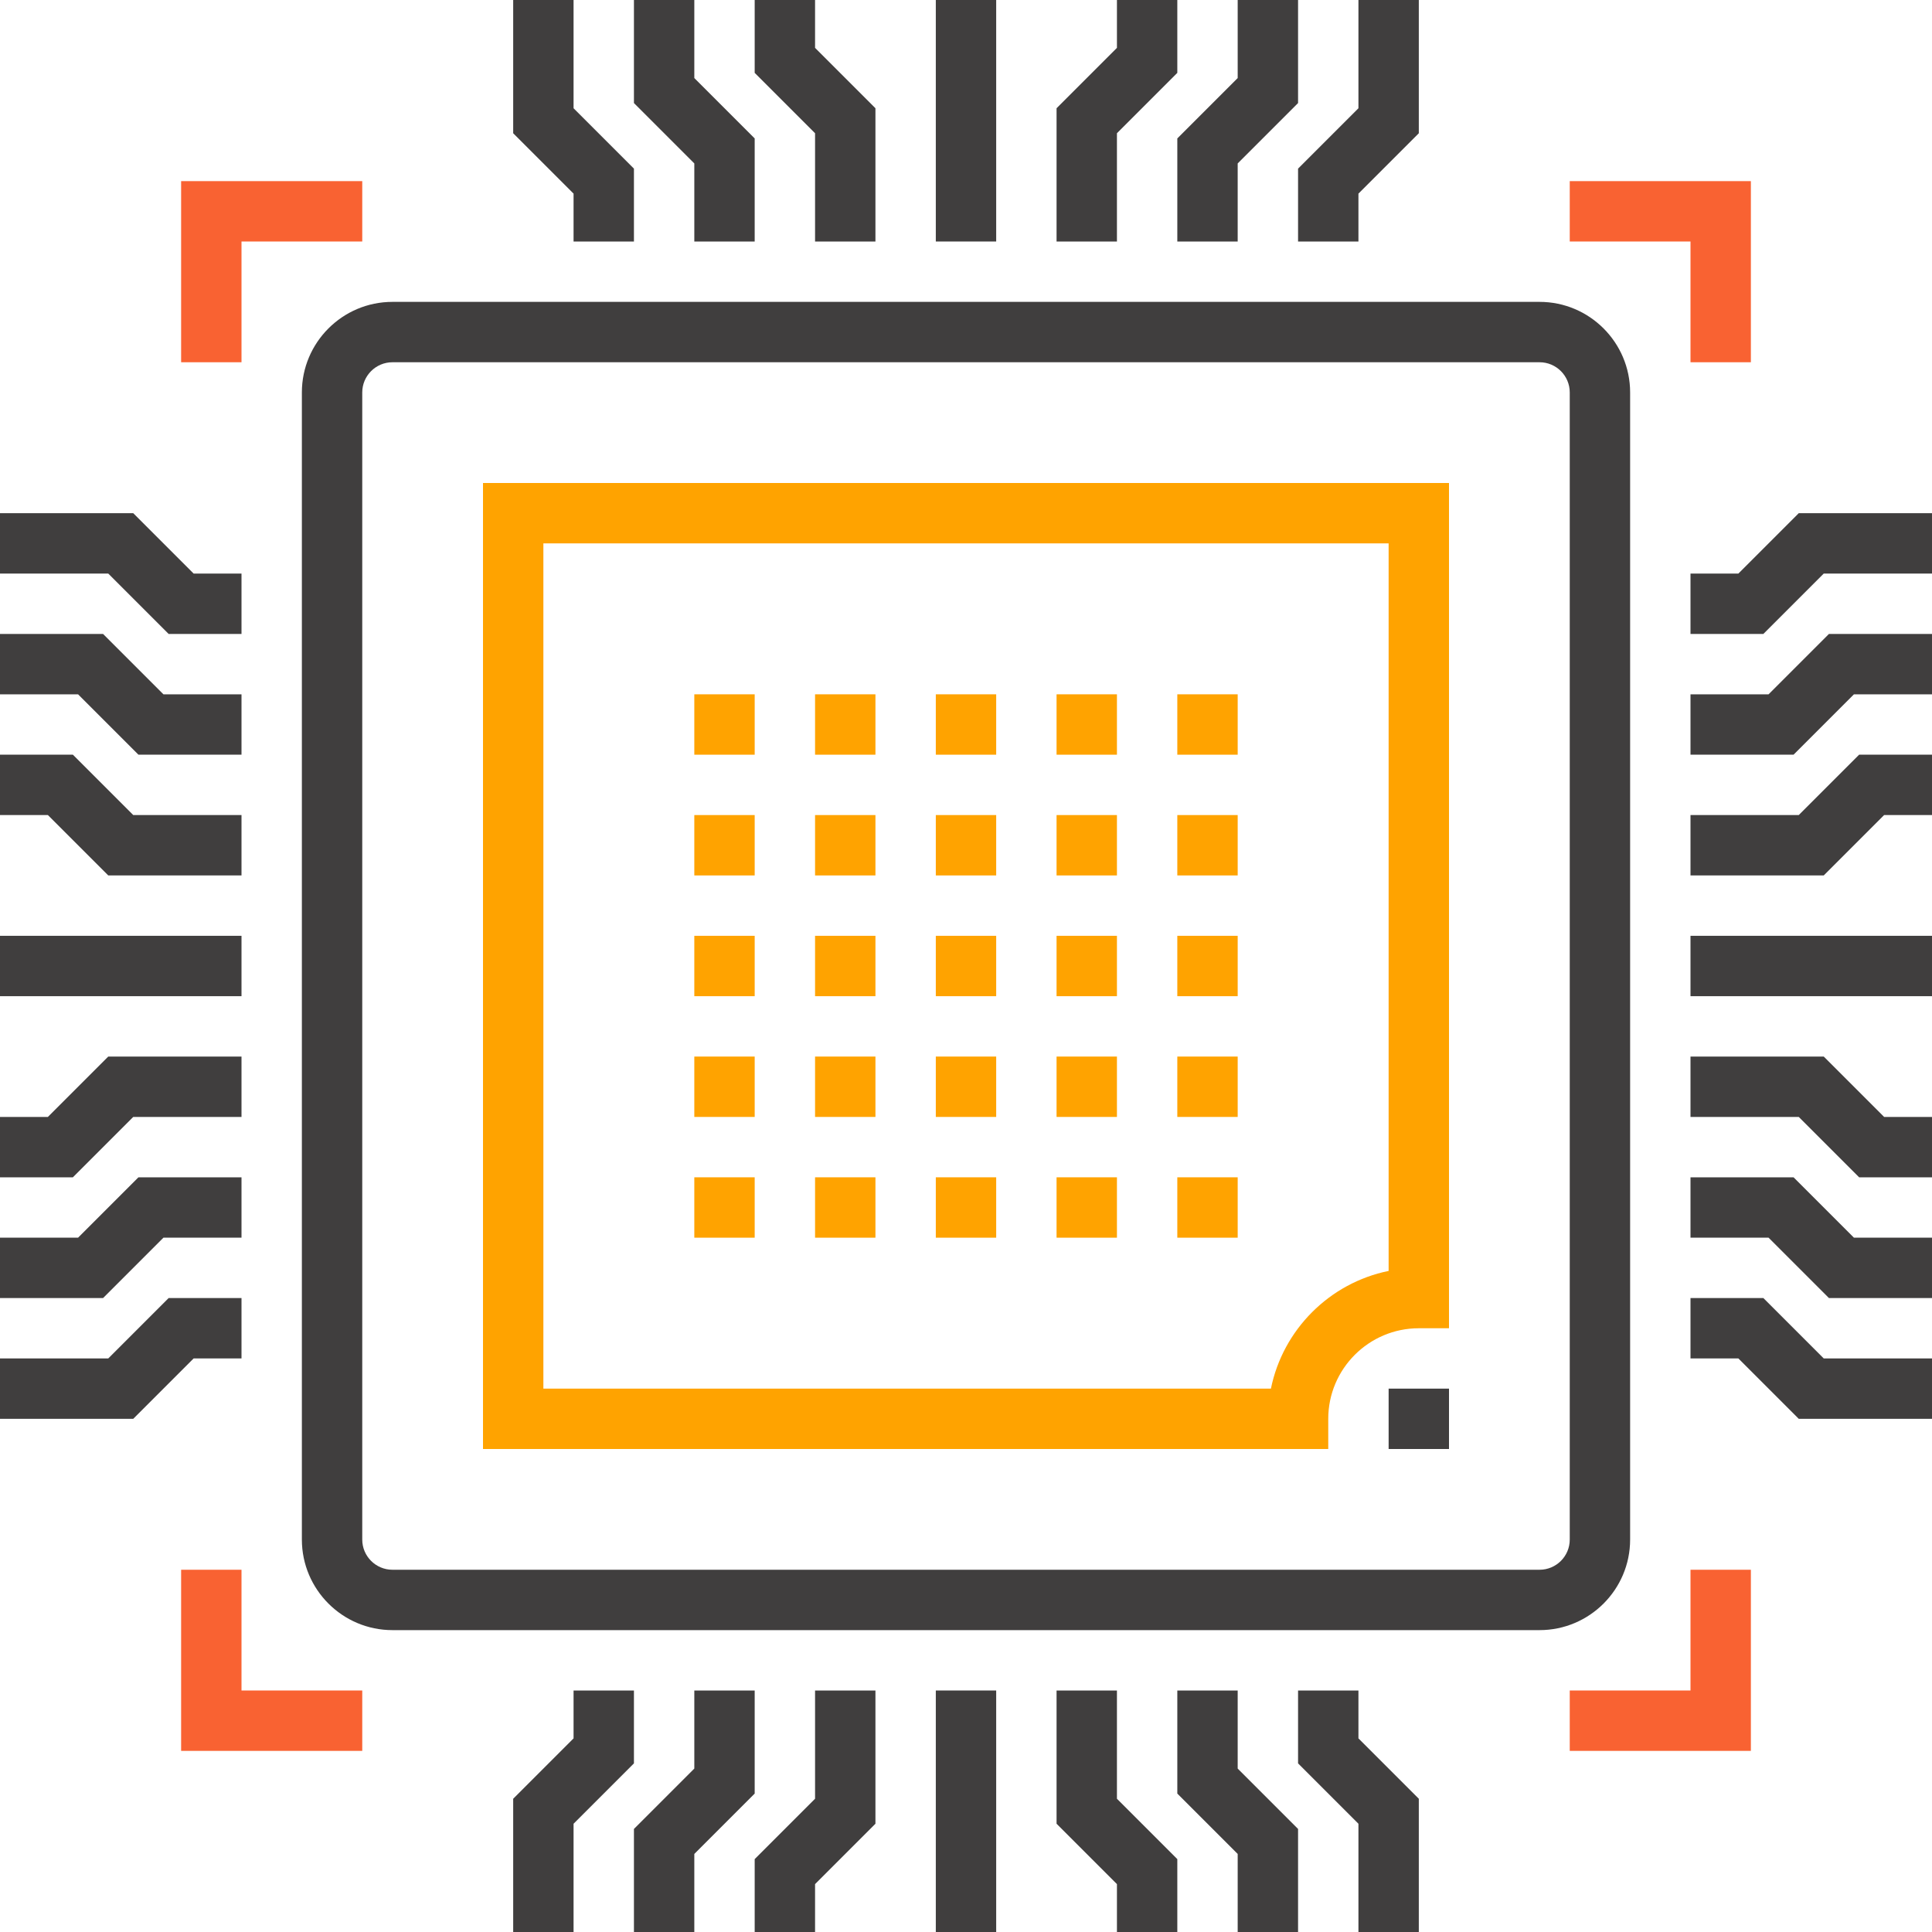 <svg xmlns="http://www.w3.org/2000/svg" xmlns:xlink="http://www.w3.org/1999/xlink" id="Capa_1" x="0px" y="0px" viewBox="0 0 512 512" style="enable-background:new 0 0 512 512;" xml:space="preserve" width="512px" height="512px" class=""><g><g><g>
	<polygon style="fill:#403E3E;" points="168,64 152,64 152,51.312 136,35.312 136,0 152,0 152,28.688 168,44.688  " data-original="#403E3E" class=""></polygon>
	<polygon style="fill:#403E3E;" points="200,64 184,64 184,43.312 168,27.312 168,0 184,0 184,20.688 200,36.688  " data-original="#403E3E" class=""></polygon>
	<polygon style="fill:#403E3E;" points="232,64 216,64 216,35.312 200,19.312 200,0 216,0 216,12.688 232,28.688  " data-original="#403E3E" class=""></polygon>
	<polygon style="fill:#403E3E;" points="360,64 344,64 344,44.688 360,28.688 360,0 376,0 376,35.312 360,51.312  " data-original="#403E3E" class=""></polygon>
	<polygon style="fill:#403E3E;" points="328,64 312,64 312,36.688 328,20.688 328,0 344,0 344,27.312 328,43.312  " data-original="#403E3E" class=""></polygon>
	<polygon style="fill:#403E3E;" points="296,64 280,64 280,28.688 296,12.688 296,0 312,0 312,19.312 296,35.312  " data-original="#403E3E" class=""></polygon>
	<rect x="248" style="fill:#403E3E;" width="16" height="64" data-original="#403E3E" class=""></rect>
	<polygon style="fill:#403E3E;" points="376,512 360,512 360,483.312 344,467.312 344,448 360,448 360,460.688 376,476.688  " data-original="#403E3E" class=""></polygon>
	<polygon style="fill:#403E3E;" points="344,512 328,512 328,491.312 312,475.312 312,448 328,448 328,468.688 344,484.688  " data-original="#403E3E" class=""></polygon>
	<polygon style="fill:#403E3E;" points="312,512 296,512 296,499.312 280,483.312 280,448 296,448 296,476.688 312,492.688  " data-original="#403E3E" class=""></polygon>
	<polygon style="fill:#403E3E;" points="152,512 136,512 136,476.688 152,460.688 152,448 168,448 168,467.312 152,483.312  " data-original="#403E3E" class=""></polygon>
	<polygon style="fill:#403E3E;" points="184,512 168,512 168,484.688 184,468.688 184,448 200,448 200,475.312 184,491.312  " data-original="#403E3E" class=""></polygon>
	<polygon style="fill:#403E3E;" points="216,512 200,512 200,492.688 216,476.688 216,448 232,448 232,483.312 216,499.312  " data-original="#403E3E" class=""></polygon>
	<rect x="248" y="448" style="fill:#403E3E;" width="16" height="64" data-original="#403E3E" class=""></rect>
	<polygon style="fill:#403E3E;" points="35.312,376 0,376 0,360 28.688,360 44.688,344 64,344 64,360 51.312,360  " data-original="#403E3E" class=""></polygon>
	<polygon style="fill:#403E3E;" points="27.312,344 0,344 0,328 20.688,328 36.688,312 64,312 64,328 43.312,328  " data-original="#403E3E" class=""></polygon>
	<polygon style="fill:#403E3E;" points="19.312,312 0,312 0,296 12.688,296 28.688,280 64,280 64,296 35.312,296  " data-original="#403E3E" class=""></polygon>
	<polygon style="fill:#403E3E;" points="64,168 44.688,168 28.688,152 0,152 0,136 35.312,136 51.312,152 64,152  " data-original="#403E3E" class=""></polygon>
	<polygon style="fill:#403E3E;" points="64,200 36.688,200 20.688,184 0,184 0,168 27.312,168 43.312,184 64,184  " data-original="#403E3E" class=""></polygon>
	<polygon style="fill:#403E3E;" points="64,232 28.688,232 12.688,216 0,216 0,200 19.312,200 35.312,216 64,216  " data-original="#403E3E" class=""></polygon>
	<rect y="248" style="fill:#403E3E;" width="64" height="16" data-original="#403E3E" class=""></rect>
	<polygon style="fill:#403E3E;" points="467.312,168 448,168 448,152 460.688,152 476.688,136 512,136 512,152 483.312,152  " data-original="#403E3E" class=""></polygon>
	<polygon style="fill:#403E3E;" points="475.312,200 448,200 448,184 468.688,184 484.688,168 512,168 512,184 491.312,184  " data-original="#403E3E" class=""></polygon>
	<polygon style="fill:#403E3E;" points="483.312,232 448,232 448,216 476.688,216 492.688,200 512,200 512,216 499.312,216  " data-original="#403E3E" class=""></polygon>
	<polygon style="fill:#403E3E;" points="512,376 476.688,376 460.688,360 448,360 448,344 467.312,344 483.312,360 512,360  " data-original="#403E3E" class=""></polygon>
	<polygon style="fill:#403E3E;" points="512,344 484.688,344 468.688,328 448,328 448,312 475.312,312 491.312,328 512,328  " data-original="#403E3E" class=""></polygon>
	<polygon style="fill:#403E3E;" points="512,312 492.688,312 476.688,296 448,296 448,280 483.312,280 499.312,296 512,296  " data-original="#403E3E" class=""></polygon>
	<rect x="448" y="248" style="fill:#403E3E;" width="64" height="16" data-original="#403E3E" class=""></rect>
</g><g>
	<rect x="184" y="184" style="fill:#FFA300" width="16" height="16" data-original="#FFB229" class="active-path" data-old_color="#FFB229"></rect>
	<rect x="216" y="184" style="fill:#FFA300" width="16" height="16" data-original="#FFB229" class="active-path" data-old_color="#FFB229"></rect>
	<rect x="248" y="184" style="fill:#FFA300" width="16" height="16" data-original="#FFB229" class="active-path" data-old_color="#FFB229"></rect>
	<rect x="280" y="184" style="fill:#FFA300" width="16" height="16" data-original="#FFB229" class="active-path" data-old_color="#FFB229"></rect>
	<rect x="312" y="184" style="fill:#FFA300" width="16" height="16" data-original="#FFB229" class="active-path" data-old_color="#FFB229"></rect>
	<rect x="184" y="216" style="fill:#FFA300" width="16" height="16" data-original="#FFB229" class="active-path" data-old_color="#FFB229"></rect>
	<rect x="216" y="216" style="fill:#FFA300" width="16" height="16" data-original="#FFB229" class="active-path" data-old_color="#FFB229"></rect>
	<rect x="248" y="216" style="fill:#FFA300" width="16" height="16" data-original="#FFB229" class="active-path" data-old_color="#FFB229"></rect>
	<rect x="280" y="216" style="fill:#FFA300" width="16" height="16" data-original="#FFB229" class="active-path" data-old_color="#FFB229"></rect>
	<rect x="312" y="216" style="fill:#FFA300" width="16" height="16" data-original="#FFB229" class="active-path" data-old_color="#FFB229"></rect>
	<rect x="184" y="248" style="fill:#FFA300" width="16" height="16" data-original="#FFB229" class="active-path" data-old_color="#FFB229"></rect>
	<rect x="216" y="248" style="fill:#FFA300" width="16" height="16" data-original="#FFB229" class="active-path" data-old_color="#FFB229"></rect>
	<rect x="248" y="248" style="fill:#FFA300" width="16" height="16" data-original="#FFB229" class="active-path" data-old_color="#FFB229"></rect>
	<rect x="280" y="248" style="fill:#FFA300" width="16" height="16" data-original="#FFB229" class="active-path" data-old_color="#FFB229"></rect>
	<rect x="312" y="248" style="fill:#FFA300" width="16" height="16" data-original="#FFB229" class="active-path" data-old_color="#FFB229"></rect>
	<rect x="184" y="280" style="fill:#FFA300" width="16" height="16" data-original="#FFB229" class="active-path" data-old_color="#FFB229"></rect>
	<rect x="216" y="280" style="fill:#FFA300" width="16" height="16" data-original="#FFB229" class="active-path" data-old_color="#FFB229"></rect>
	<rect x="248" y="280" style="fill:#FFA300" width="16" height="16" data-original="#FFB229" class="active-path" data-old_color="#FFB229"></rect>
	<rect x="280" y="280" style="fill:#FFA300" width="16" height="16" data-original="#FFB229" class="active-path" data-old_color="#FFB229"></rect>
	<rect x="312" y="280" style="fill:#FFA300" width="16" height="16" data-original="#FFB229" class="active-path" data-old_color="#FFB229"></rect>
	<rect x="184" y="312" style="fill:#FFA300" width="16" height="16" data-original="#FFB229" class="active-path" data-old_color="#FFB229"></rect>
	<rect x="216" y="312" style="fill:#FFA300" width="16" height="16" data-original="#FFB229" class="active-path" data-old_color="#FFB229"></rect>
	<rect x="248" y="312" style="fill:#FFA300" width="16" height="16" data-original="#FFB229" class="active-path" data-old_color="#FFB229"></rect>
	<rect x="280" y="312" style="fill:#FFA300" width="16" height="16" data-original="#FFB229" class="active-path" data-old_color="#FFB229"></rect>
	<rect x="312" y="312" style="fill:#FFA300" width="16" height="16" data-original="#FFB229" class="active-path" data-old_color="#FFB229"></rect>
</g><g>
	<path style="fill:#403E3E;" d="M408,432H104c-13.232,0-24-10.768-24-24V104c0-13.232,10.768-24,24-24h304c13.232,0,24,10.768,24,24   v304C432,421.232,421.232,432,408,432z M104,96c-4.408,0-8,3.592-8,8v304c0,4.416,3.592,8,8,8h304c4.416,0,8-3.584,8-8V104   c0-4.408-3.584-8-8-8H104z" data-original="#403E3E" class=""></path>
	<rect x="368" y="368" style="fill:#403E3E;" width="16" height="16" data-original="#403E3E" class=""></rect>
</g><path style="fill:#FFA300" d="M352,384H128V128h256v224h-8c-13.232,0-24,10.768-24,24V384z M144,368h192.808  c3.184-15.648,15.544-28.008,31.192-31.192V144H144V368z" data-original="#FFB229" class="active-path" data-old_color="#FFB229"></path><g>
	<polygon style="fill:#F96232" points="464,96 448,96 448,64 416,64 416,48 464,48  " data-original="#F96232" class="" data-old_color="#F96232"></polygon>
	<polygon style="fill:#F96232" points="64,96 48,96 48,48 96,48 96,64 64,64  " data-original="#F96232" class="" data-old_color="#F96232"></polygon>
	<polygon style="fill:#F96232" points="96,464 48,464 48,416 64,416 64,448 96,448  " data-original="#F96232" class="" data-old_color="#F96232"></polygon>
	<polygon style="fill:#F96232" points="464,464 416,464 416,448 448,448 448,416 464,416  " data-original="#F96232" class="" data-old_color="#F96232"></polygon>
</g></g></g> </svg>